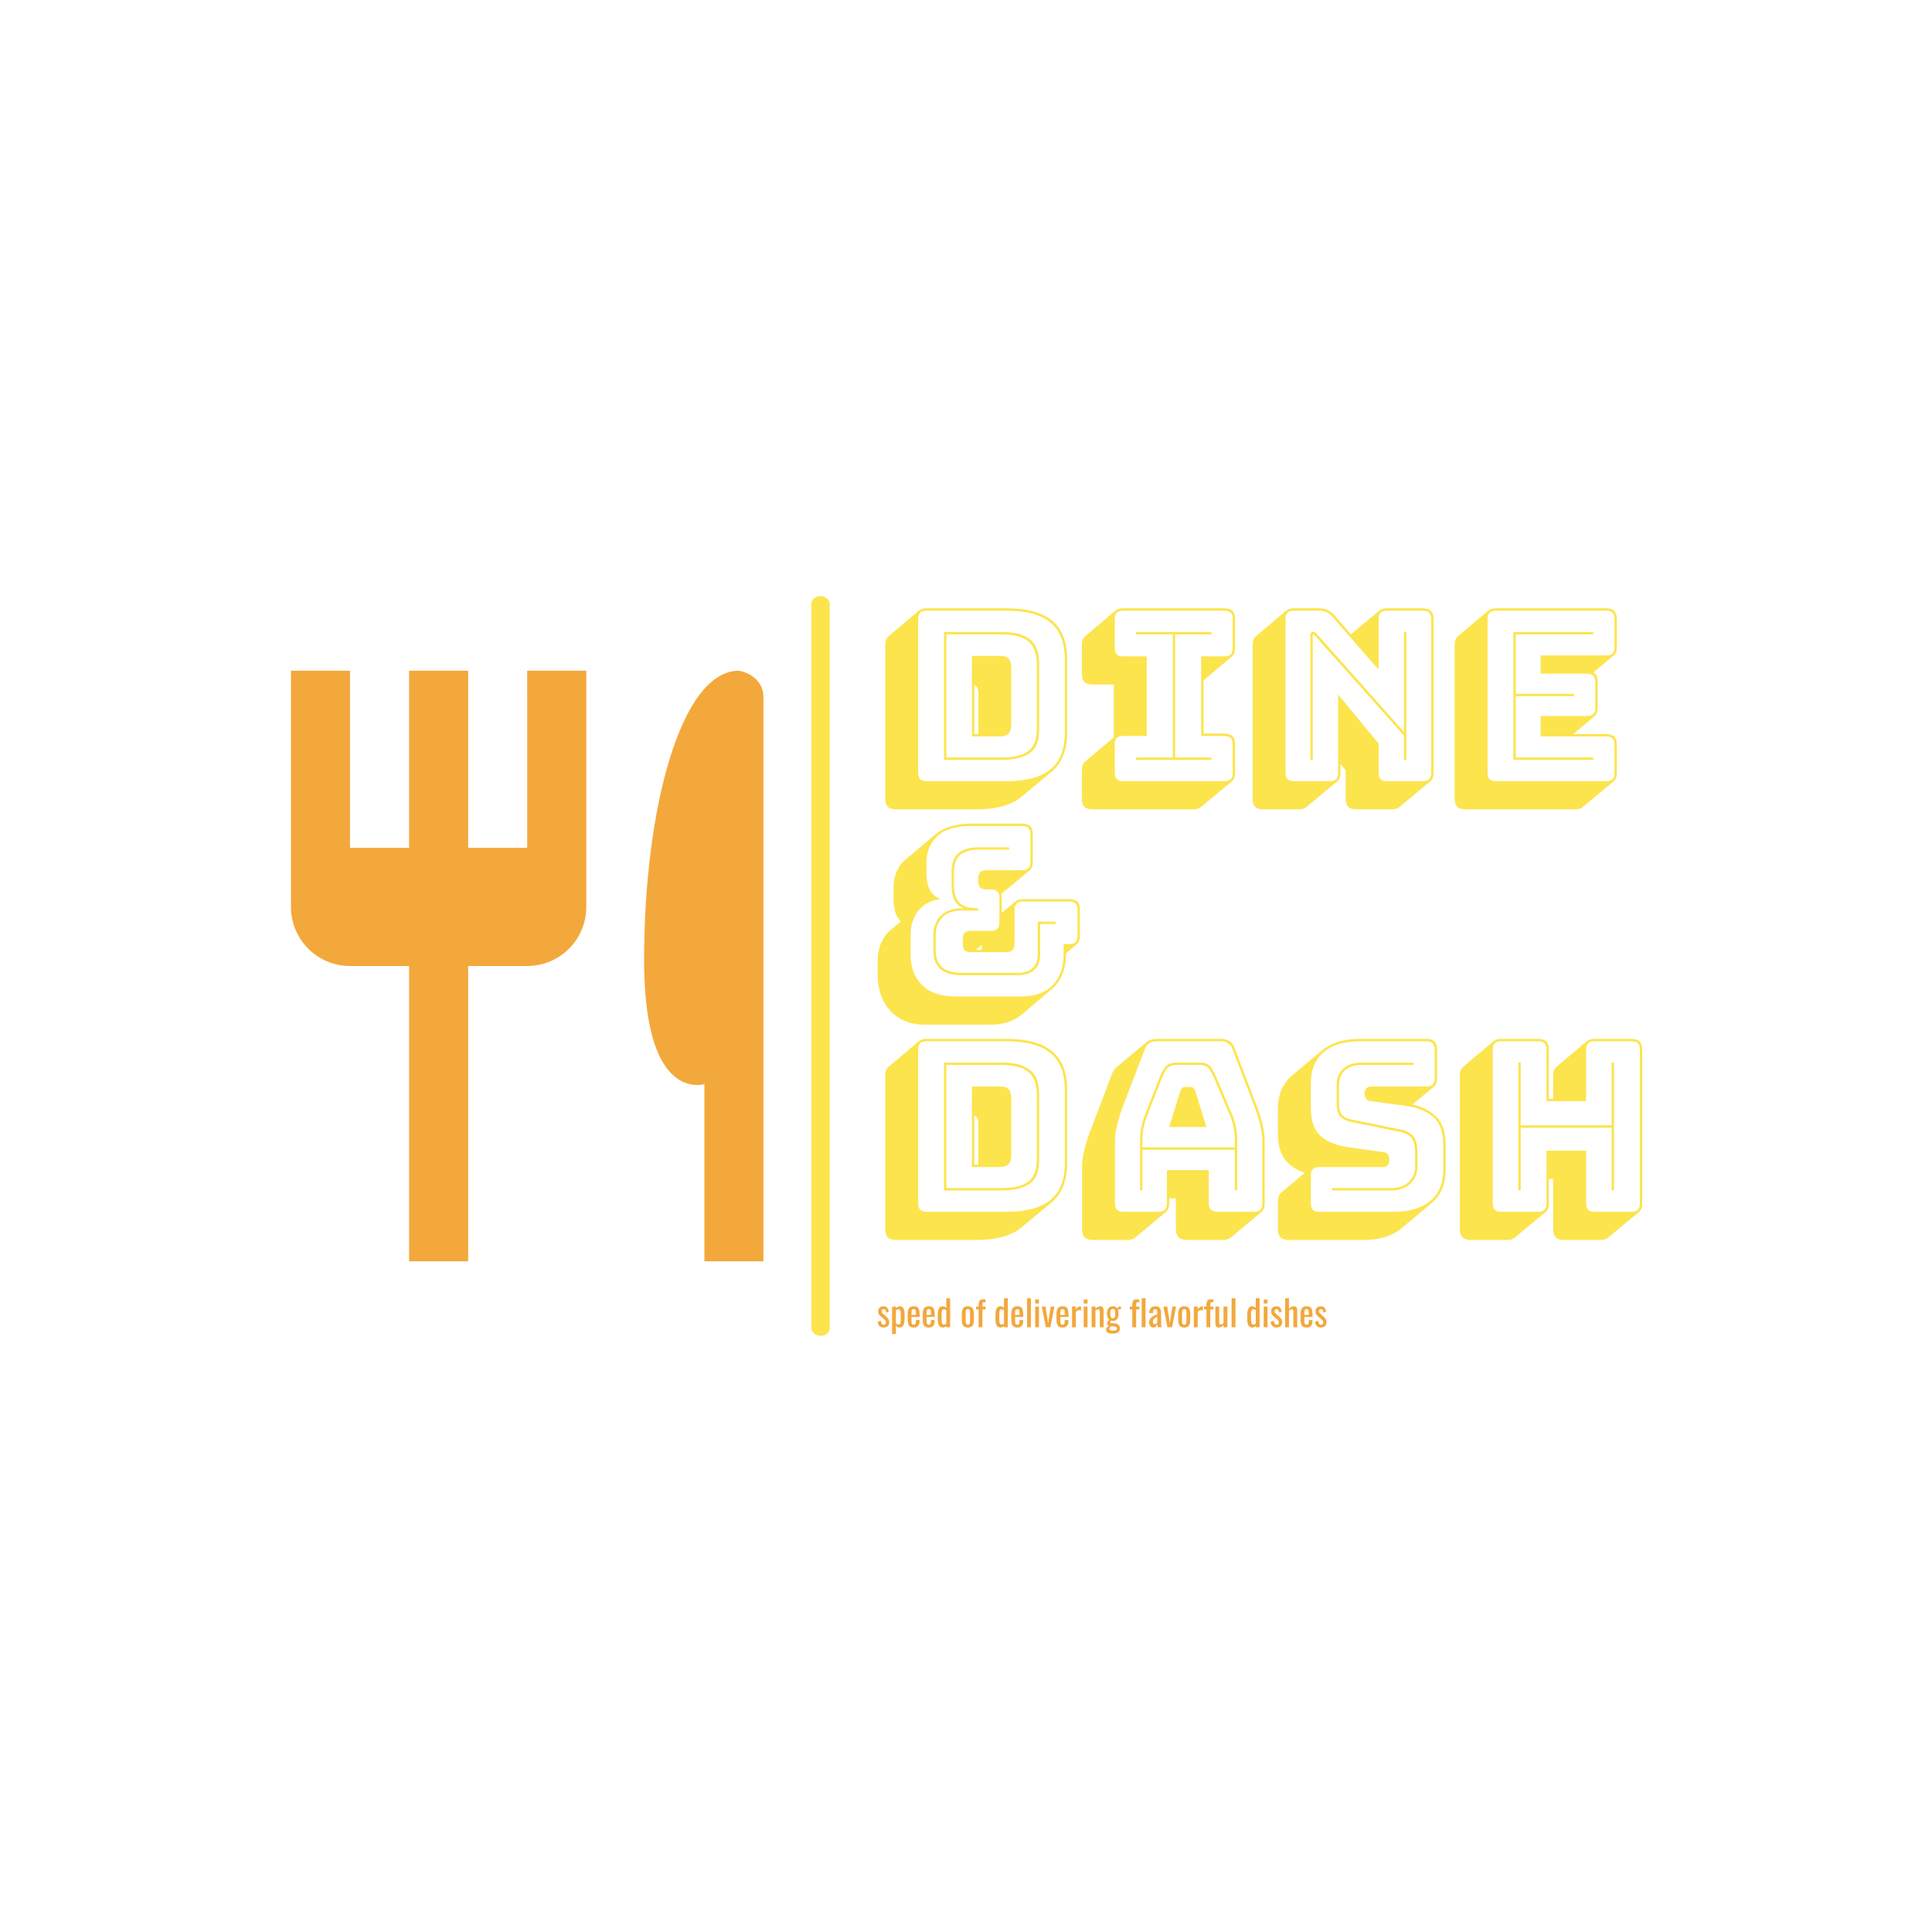 <svg xmlns="http://www.w3.org/2000/svg" version="1.1" xmlns:xlink="http://www.w3.org/1999/xlink" xmlns:svgjs="http://svgjs.dev/svgjs" width="1000" height="1000" viewBox="0 0 1000 1000"><rect width="1000" height="1000" fill="#ffffff"></rect><g transform="matrix(0.7,0,0,0.7,150.307,308.55)"><svg viewBox="0 0 365 200" data-background-color="#ffffff" preserveAspectRatio="xMidYMid meet" height="547" width="1000" xmlns="http://www.w3.org/2000/svg" xmlns:xlink="http://www.w3.org/1999/xlink"><g id="tight-bounds" transform="matrix(1,0,0,1,-0.16,0)"><svg viewBox="0 0 365.32 200" height="200" width="365.32"><g><svg viewBox="0 0 411.708 225.396" height="200" width="365.32"><g><rect width="5.581" height="225.396" x="158.571" y="0" fill="#fce44d" opacity="1" stroke-width="0" stroke="transparent" fill-opacity="1" class="rect-r$-0" data-fill-palette-color="primary" rx="1%" id="r$-0" data-palette-color="#fce44d"></rect></g><g transform="matrix(1,0,0,1,178.76,0.561)"><svg viewBox="0 0 232.948 224.275" height="224.275" width="232.948"><g id="textblocktransform"><svg viewBox="0 0 232.948 224.275" height="224.275" width="232.948" id="textblock"><g><svg viewBox="0 0 232.948 198.764" height="198.764" width="232.948"><g transform="matrix(1,0,0,1,0,0)"><svg width="232.948" viewBox="0.65 -36.5 161.4 133.35" height="198.764" data-palette-color="#fce44d"><svg></svg><svg></svg><svg></svg><g class="wordmark-text-0" data-fill-palette-color="primary" id="text-0"><path d="M37.5-2.1l-6.5 5.4c-1.033 0.867-2.35 1.527-3.95 1.98-1.6 0.447-3.483 0.67-5.65 0.67v0h-16.85c-0.8 0-1.383-0.183-1.75-0.55-0.367-0.367-0.55-0.95-0.55-1.75v0-32.4c0-0.433 0.06-0.8 0.18-1.1 0.113-0.3 0.287-0.55 0.52-0.75v0l6.45-5.45c0.167-0.133 0.393-0.243 0.68-0.33 0.28-0.08 0.587-0.12 0.92-0.12v0h16.85c4.367 0 7.59 0.883 9.67 2.65 2.087 1.767 3.13 4.45 3.13 8.05v0 15.6c0 1.8-0.267 3.373-0.8 4.72-0.533 1.353-1.317 2.48-2.35 3.38zM11 0h16.85c4.167 0 7.26-0.833 9.28-2.5 2.013-1.667 3.02-4.233 3.02-7.7v0-15.6c0-3.467-1.007-6.033-3.02-7.7-2.02-1.667-5.113-2.5-9.28-2.5v0h-16.85c-0.633 0-1.09 0.14-1.37 0.42-0.287 0.287-0.43 0.747-0.43 1.38v0 32.4c0 0.633 0.143 1.09 0.43 1.37 0.28 0.287 0.737 0.43 1.37 0.43zM26.75-4.5h-12.1v-27h12.1c1.7 0 3.077 0.183 4.13 0.55 1.047 0.367 1.853 0.857 2.42 1.47 0.567 0.62 0.95 1.353 1.15 2.2 0.2 0.853 0.3 1.763 0.3 2.73v0 13.25c0 0.967-0.09 1.867-0.27 2.7-0.187 0.833-0.563 1.55-1.13 2.15-0.567 0.6-1.383 1.073-2.45 1.42-1.067 0.353-2.45 0.53-4.15 0.53zM26.75-31v0h-11.6v26h11.6c1.6 0 2.893-0.16 3.88-0.48 0.98-0.313 1.737-0.747 2.27-1.3 0.533-0.547 0.893-1.213 1.08-2 0.18-0.78 0.27-1.62 0.27-2.52v0-13.25c0-0.9-0.1-1.75-0.3-2.55-0.2-0.8-0.567-1.483-1.1-2.05-0.533-0.567-1.29-1.017-2.27-1.35-0.987-0.333-2.263-0.5-3.83-0.5zM20.55-9.45v-17h5.95c0.8 0 1.393 0.19 1.78 0.57 0.38 0.387 0.57 0.997 0.57 1.83v0 12.15c0 0.833-0.19 1.45-0.57 1.85-0.387 0.4-0.98 0.6-1.78 0.6v0zM21.9-9.95v-8.65c0-0.433-0.067-0.8-0.2-1.1-0.133-0.3-0.35-0.517-0.65-0.65v0 10.4zM67.35 5.95v0h-21.3c-0.8 0-1.383-0.183-1.75-0.55-0.367-0.367-0.55-0.95-0.55-1.75v0-5.95c0-0.433 0.06-0.8 0.18-1.1 0.113-0.3 0.287-0.55 0.52-0.75v0l6.05-5.1v-11.15h-4.45c-0.8 0-1.383-0.183-1.75-0.55-0.367-0.367-0.55-0.95-0.55-1.75v0-6.05c0-0.433 0.06-0.8 0.18-1.1 0.113-0.3 0.287-0.55 0.52-0.75v0l6.45-5.45c0.167-0.133 0.393-0.243 0.68-0.33 0.28-0.08 0.587-0.12 0.92-0.12v0h21.3c0.8 0 1.383 0.183 1.75 0.55 0.367 0.367 0.55 0.95 0.55 1.75v0 6.05c0 0.433-0.057 0.8-0.17 1.1-0.12 0.3-0.297 0.55-0.53 0.75v0l-5.95 5v11.25h4.35c0.8 0 1.383 0.183 1.75 0.55 0.367 0.367 0.55 0.95 0.55 1.75v0 5.95c0 0.433-0.057 0.8-0.17 1.1-0.12 0.3-0.297 0.55-0.53 0.75v0l-6.5 5.4c-0.133 0.133-0.34 0.25-0.62 0.35-0.287 0.1-0.597 0.15-0.93 0.15zM52.5 0v0h21.3c0.633 0 1.093-0.143 1.38-0.43 0.28-0.28 0.42-0.737 0.42-1.37v0-5.95c0-0.633-0.14-1.093-0.42-1.38-0.287-0.28-0.747-0.42-1.38-0.42v0h-4.85v-16.8h4.85c0.633 0 1.093-0.143 1.38-0.43 0.28-0.28 0.42-0.737 0.42-1.37v0-6.05c0-0.633-0.14-1.093-0.42-1.38-0.287-0.28-0.747-0.42-1.38-0.42v0h-21.3c-0.633 0-1.09 0.14-1.37 0.42-0.287 0.287-0.43 0.747-0.43 1.38v0 6.05c0 0.633 0.143 1.09 0.43 1.37 0.28 0.287 0.737 0.43 1.37 0.43v0h4.95v16.8h-4.95c-0.633 0-1.09 0.14-1.37 0.42-0.287 0.287-0.43 0.747-0.43 1.38v0 5.95c0 0.633 0.143 1.09 0.43 1.37 0.28 0.287 0.737 0.43 1.37 0.43zM71.1-5v0.5h-15.9v-0.5h7.75v-26h-7.75v-0.5h15.9v0.5h-7.65v26zM93.35-31.1v0l18.4 20.7v-21.1h0.5v27h-0.5v-5.15l-18.9-21.2c-0.033-0.033-0.073-0.067-0.12-0.1-0.053-0.033-0.097-0.05-0.13-0.05v0c-0.033 0-0.057 0.017-0.07 0.05-0.02 0.033-0.03 0.067-0.03 0.1v0 26.35h-0.5v-26.45c0-0.2 0.067-0.35 0.2-0.45 0.133-0.1 0.267-0.15 0.4-0.15v0c0.133 0 0.25 0.033 0.35 0.1 0.1 0.067 0.233 0.183 0.4 0.35zM88.55 0h7.5c0.633 0 1.093-0.143 1.38-0.43 0.28-0.28 0.42-0.737 0.42-1.37v0-16.5l8.55 10.35v6.15c0 0.633 0.143 1.09 0.43 1.37 0.28 0.287 0.737 0.43 1.37 0.43v0h7.5c0.633 0 1.093-0.143 1.38-0.43 0.28-0.28 0.42-0.737 0.42-1.37v0-32.4c0-0.633-0.14-1.093-0.42-1.38-0.287-0.28-0.747-0.42-1.38-0.42v0h-7.5c-0.633 0-1.09 0.14-1.37 0.42-0.287 0.287-0.43 0.747-0.43 1.38v0 10.65l-9.7-11.1c-0.433-0.5-0.873-0.85-1.32-1.05-0.453-0.2-0.997-0.3-1.63-0.3v0h-5.2c-0.633 0-1.09 0.14-1.37 0.42-0.287 0.287-0.43 0.747-0.43 1.38v0 32.4c0 0.633 0.143 1.09 0.43 1.37 0.28 0.287 0.737 0.43 1.37 0.43zM97.65 0.05v0l-6.5 5.4c-0.133 0.133-0.34 0.25-0.62 0.35-0.287 0.1-0.597 0.15-0.93 0.15v0h-7.5c-0.8 0-1.383-0.183-1.75-0.55-0.367-0.367-0.55-0.95-0.55-1.75v0-32.4c0-0.433 0.06-0.8 0.18-1.1 0.113-0.3 0.287-0.55 0.52-0.75v0l6.45-5.45c0.167-0.133 0.393-0.243 0.68-0.33 0.28-0.08 0.587-0.12 0.92-0.12v0h5.2c0.733 0 1.35 0.117 1.85 0.35 0.5 0.233 1 0.617 1.5 1.15v0l3.45 4 6.05-5.05c0.167-0.133 0.393-0.243 0.68-0.33 0.28-0.08 0.587-0.12 0.92-0.12v0h7.5c0.8 0 1.383 0.183 1.75 0.55 0.367 0.367 0.55 0.95 0.55 1.75v0 32.4c0 0.433-0.057 0.8-0.17 1.1-0.12 0.3-0.297 0.55-0.53 0.75v0l-6.5 5.4c-0.133 0.133-0.34 0.25-0.62 0.35-0.287 0.1-0.597 0.15-0.93 0.15v0h-7.5c-0.8 0-1.383-0.183-1.75-0.55-0.367-0.367-0.55-0.95-0.55-1.75v0-5.95l-1.1-1.35v1.85c0 0.433-0.057 0.8-0.17 1.1-0.12 0.3-0.297 0.55-0.53 0.75zM147.95 5.95v0h-23.2c-0.8 0-1.383-0.183-1.75-0.55-0.367-0.367-0.55-0.95-0.55-1.75v0-32.4c0-0.433 0.06-0.8 0.18-1.1 0.113-0.3 0.287-0.55 0.52-0.75v0l6.45-5.45c0.167-0.133 0.393-0.243 0.68-0.33 0.28-0.08 0.587-0.12 0.92-0.12v0h23.2c0.8 0 1.383 0.183 1.75 0.55 0.367 0.367 0.55 0.95 0.55 1.75v0 5.85c0 0.433-0.057 0.8-0.17 1.1-0.12 0.3-0.297 0.55-0.53 0.75v0l-4.3 3.55c0.333 0.167 0.577 0.417 0.73 0.75 0.147 0.333 0.22 0.767 0.22 1.3v0 5.35c0 0.433-0.057 0.8-0.17 1.1-0.12 0.3-0.297 0.55-0.53 0.75v0l-4.45 3.75h6.9c0.8 0 1.383 0.183 1.75 0.55 0.367 0.367 0.55 0.95 0.55 1.75v0 5.85c0 0.433-0.057 0.8-0.17 1.1-0.12 0.3-0.297 0.55-0.53 0.75v0l-6.5 5.4c-0.133 0.133-0.34 0.25-0.62 0.35-0.287 0.1-0.597 0.15-0.93 0.15zM131.2 0h23.2c0.633 0 1.093-0.143 1.38-0.43 0.28-0.28 0.42-0.737 0.42-1.37v0-5.85c0-0.633-0.14-1.093-0.42-1.38-0.287-0.28-0.747-0.42-1.38-0.42v0h-13.8v-4.3h9.75c0.633 0 1.093-0.143 1.38-0.43 0.28-0.28 0.42-0.737 0.42-1.37v0-5.35c0-0.633-0.14-1.093-0.42-1.38-0.287-0.28-0.747-0.42-1.38-0.42v0h-9.75v-3.85h13.8c0.633 0 1.093-0.143 1.38-0.43 0.28-0.28 0.42-0.737 0.42-1.37v0-5.85c0-0.633-0.14-1.093-0.42-1.38-0.287-0.28-0.747-0.42-1.38-0.42v0h-23.2c-0.633 0-1.09 0.14-1.37 0.42-0.287 0.287-0.43 0.747-0.43 1.38v0 32.4c0 0.633 0.143 1.09 0.43 1.37 0.28 0.287 0.737 0.43 1.37 0.43zM135.35-5h16.35v0.5h-16.85v-27h16.85v0.5h-16.35v12.55h12.3v0.5h-12.3z" fill="#fce44d" fill-rule="nonzero" stroke="none" stroke-width="1" stroke-linecap="butt" stroke-linejoin="miter" stroke-miterlimit="10" stroke-dasharray="" stroke-dashoffset="0" font-family="none" font-weight="none" font-size="none" text-anchor="none" style="mix-blend-mode: normal" data-fill-palette-color="primary" opacity="1"></path><path transform="translate(0,45.45)" d="M24.5 5.95h-13.9c-1.633 0-3.067-0.273-4.3-0.82-1.233-0.553-2.267-1.297-3.1-2.23-0.833-0.933-1.467-2.027-1.9-3.28-0.433-1.247-0.65-2.57-0.65-3.97v0-3c0-1.533 0.243-2.85 0.73-3.95 0.48-1.1 1.137-2 1.97-2.7v0l2.2-1.8c-0.567-0.567-0.967-1.25-1.2-2.05-0.233-0.8-0.35-1.683-0.35-2.65v0-2.4c0-1.2 0.2-2.317 0.6-3.35 0.4-1.033 1.05-1.917 1.95-2.65v0l6.4-5.4c0.833-0.7 1.883-1.243 3.15-1.63 1.267-0.38 2.75-0.57 4.45-0.57v0h10.55c0.8 0 1.383 0.183 1.75 0.55 0.367 0.367 0.55 0.95 0.55 1.75v0 5.75c0 0.433-0.057 0.8-0.17 1.1-0.12 0.3-0.297 0.55-0.53 0.75v0l-5.95 4.95c0.033 0.133 0.06 0.273 0.08 0.42 0.013 0.153 0.02 0.297 0.02 0.43v0 3.15l2.9-2.45c0.167-0.133 0.393-0.243 0.68-0.33 0.28-0.08 0.587-0.12 0.92-0.12v0h9.7c0.8 0 1.383 0.173 1.75 0.52 0.367 0.353 0.55 0.947 0.55 1.78v0 5.4c0 0.433-0.057 0.8-0.17 1.1-0.12 0.3-0.297 0.55-0.53 0.75v0l-2.25 1.9v0.3c0 1.533-0.257 2.917-0.77 4.15-0.52 1.233-1.263 2.267-2.23 3.1v0l-6.45 5.45c-0.767 0.633-1.69 1.133-2.77 1.5-1.087 0.367-2.313 0.55-3.68 0.55zM27.65-9.35h-7.1c-0.8 0-1.317-0.15-1.55-0.45-0.233-0.3-0.35-0.65-0.35-1.05v0-1.55c0-0.4 0.117-0.743 0.35-1.03 0.233-0.28 0.75-0.42 1.55-0.42v0h4c0.633 0 1.093-0.143 1.38-0.43 0.28-0.28 0.42-0.737 0.42-1.37v0-5.15c0-0.633-0.14-1.093-0.42-1.38-0.287-0.28-0.747-0.42-1.38-0.42v0h-0.75c-0.8 0-1.317-0.15-1.55-0.45-0.233-0.3-0.35-0.65-0.35-1.05v0-1.05c0-0.4 0.117-0.75 0.35-1.05 0.233-0.3 0.75-0.45 1.55-0.45v0h7.3c0.633 0 1.093-0.143 1.38-0.43 0.28-0.28 0.42-0.737 0.42-1.37v0-5.75c0-0.633-0.14-1.093-0.42-1.38-0.287-0.28-0.747-0.42-1.38-0.42v0h-10.55c-3.367 0-5.807 0.723-7.32 2.17-1.52 1.453-2.28 3.28-2.28 5.48v0 2.4c0 1.267 0.217 2.367 0.65 3.3 0.433 0.933 1.2 1.633 2.3 2.1v0c-1.8 0.167-3.3 0.917-4.5 2.25-1.2 1.333-1.8 3.167-1.8 5.5v0 4c0 2.667 0.81 4.8 2.43 6.4 1.613 1.6 3.953 2.4 7.02 2.4v0h13.9c2.9 0 5.117-0.8 6.65-2.4 1.533-1.6 2.3-3.733 2.3-6.4v0-2.25h1.15c0.633 0 1.093-0.143 1.38-0.43 0.28-0.28 0.42-0.737 0.42-1.37v0-5.4c0-0.633-0.14-1.093-0.42-1.38-0.287-0.28-0.747-0.42-1.38-0.42v0h-9.7c-0.633 0-1.09 0.14-1.37 0.42-0.287 0.287-0.43 0.747-0.43 1.38v0 6.9c0 0.667-0.133 1.167-0.4 1.5-0.267 0.333-0.767 0.5-1.5 0.5zM30.3-4.5h-12.05c-1.967 0-3.433-0.443-4.4-1.33-0.967-0.88-1.45-2.237-1.45-4.07v0-3.05c0-1.633 0.5-2.983 1.5-4.05 1-1.067 2.533-1.6 4.6-1.6v0h0.35c-0.867-0.333-1.517-0.9-1.95-1.7-0.433-0.8-0.65-1.85-0.65-3.15v0-2.8c0-1.833 0.483-3.167 1.45-4 0.967-0.833 2.45-1.25 4.45-1.25v0h6.25v0.5h-6.25c-1.867 0-3.233 0.383-4.1 1.15-0.867 0.767-1.3 2-1.3 3.7v0 2.7c0 1.633 0.377 2.84 1.13 3.62 0.747 0.787 1.903 1.18 3.47 1.18v0h0.5v0.5h-3.35c-1.9 0-3.307 0.49-4.22 1.47-0.92 0.987-1.38 2.23-1.38 3.73v0 3.05c0 1.7 0.45 2.94 1.35 3.72 0.9 0.787 2.333 1.18 4.3 1.18v0h11.75c1.333 0 2.36-0.343 3.08-1.03 0.713-0.68 1.07-1.687 1.07-3.02v0-6.75h3.75v0.5h-3.25v6.25c0 1.533-0.407 2.673-1.22 3.42-0.82 0.753-1.963 1.13-3.43 1.13zM21.4-9.85h1.2v-1z" fill="#fce44d" fill-rule="nonzero" stroke="none" stroke-width="1" stroke-linecap="butt" stroke-linejoin="miter" stroke-miterlimit="10" stroke-dasharray="" stroke-dashoffset="0" font-family="none" font-weight="none" font-size="none" text-anchor="none" style="mix-blend-mode: normal" data-fill-palette-color="primary" opacity="1"></path><path transform="translate(0,90.9)" d="M37.5-2.1l-6.5 5.4c-1.033 0.867-2.35 1.527-3.95 1.98-1.6 0.447-3.483 0.67-5.65 0.67v0h-16.85c-0.8 0-1.383-0.183-1.75-0.55-0.367-0.367-0.55-0.95-0.55-1.75v0-32.4c0-0.433 0.06-0.8 0.18-1.1 0.113-0.3 0.287-0.55 0.52-0.75v0l6.45-5.45c0.167-0.133 0.393-0.243 0.68-0.33 0.28-0.08 0.587-0.12 0.92-0.12v0h16.85c4.367 0 7.59 0.883 9.67 2.65 2.087 1.767 3.13 4.45 3.13 8.05v0 15.6c0 1.8-0.267 3.373-0.8 4.72-0.533 1.353-1.317 2.48-2.35 3.38zM11 0h16.85c4.167 0 7.26-0.833 9.28-2.5 2.013-1.667 3.02-4.233 3.02-7.7v0-15.6c0-3.467-1.007-6.033-3.02-7.7-2.02-1.667-5.113-2.5-9.28-2.5v0h-16.85c-0.633 0-1.09 0.14-1.37 0.42-0.287 0.287-0.43 0.747-0.43 1.38v0 32.4c0 0.633 0.143 1.09 0.43 1.37 0.28 0.287 0.737 0.43 1.37 0.43zM26.75-4.5h-12.1v-27h12.1c1.7 0 3.077 0.183 4.13 0.55 1.047 0.367 1.853 0.857 2.42 1.47 0.567 0.62 0.95 1.353 1.15 2.2 0.2 0.853 0.3 1.763 0.3 2.73v0 13.25c0 0.967-0.09 1.867-0.27 2.7-0.187 0.833-0.563 1.55-1.13 2.15-0.567 0.6-1.383 1.073-2.45 1.42-1.067 0.353-2.45 0.53-4.15 0.53zM26.75-31v0h-11.6v26h11.6c1.6 0 2.893-0.16 3.88-0.48 0.98-0.313 1.737-0.747 2.27-1.3 0.533-0.547 0.893-1.213 1.08-2 0.18-0.78 0.27-1.62 0.27-2.52v0-13.25c0-0.9-0.1-1.75-0.3-2.55-0.2-0.8-0.567-1.483-1.1-2.05-0.533-0.567-1.29-1.017-2.27-1.35-0.987-0.333-2.263-0.5-3.83-0.5zM20.55-9.45v-17h5.95c0.8 0 1.393 0.19 1.78 0.57 0.38 0.387 0.57 0.997 0.57 1.83v0 12.15c0 0.833-0.19 1.45-0.57 1.85-0.387 0.4-0.98 0.6-1.78 0.6v0zM21.9-9.95v-8.65c0-0.433-0.067-0.8-0.2-1.1-0.133-0.3-0.35-0.517-0.65-0.65v0 10.4zM56.55-15.15v0 1.55h19.5v-1.55c0-0.9-0.073-1.733-0.22-2.5-0.153-0.767-0.347-1.483-0.58-2.15v0l-3.45-8.15c-0.367-0.867-0.75-1.593-1.15-2.18-0.4-0.58-1.067-0.87-2-0.87v0h-4.9c-1 0-1.7 0.29-2.1 0.87-0.4 0.587-0.767 1.297-1.1 2.13v0l-3.2 8.2c-0.233 0.667-0.423 1.383-0.57 2.15-0.153 0.767-0.23 1.6-0.23 2.5zM62.2-17.9l2.35-7.6c0.133-0.3 0.277-0.517 0.43-0.65 0.147-0.133 0.32-0.2 0.52-0.2v0h1.25c0.2 0 0.377 0.067 0.53 0.2 0.147 0.133 0.287 0.35 0.42 0.65v0l2.35 7.6zM76.55-4.5h-0.5v-8.6h-19.5v8.6h-0.5v-10.65c0-0.933 0.077-1.793 0.23-2.58 0.147-0.78 0.353-1.537 0.62-2.27v0l3.2-8.2c0.367-0.933 0.783-1.717 1.25-2.35 0.467-0.633 1.267-0.95 2.4-0.95v0h4.9c1.1 0 1.877 0.317 2.33 0.95 0.447 0.633 0.87 1.433 1.27 2.4v0l3.45 8.15c0.267 0.733 0.477 1.49 0.63 2.27 0.147 0.787 0.22 1.647 0.22 2.58v0zM61.7-1.8v0-7h8.85v7c0 0.633 0.16 1.09 0.48 1.37 0.313 0.287 0.803 0.43 1.47 0.43v0h7.55c0.633 0 1.093-0.143 1.38-0.43 0.28-0.28 0.42-0.737 0.42-1.37v0-13.2c0-1-0.157-2.15-0.47-3.45-0.32-1.3-0.813-2.817-1.48-4.55v0l-4.35-11.35c-0.2-0.567-0.507-0.983-0.92-1.25-0.42-0.267-0.947-0.4-1.58-0.4v0h-13.45c-0.667 0-1.207 0.133-1.62 0.4-0.42 0.267-0.73 0.683-0.93 1.25v0l-4.35 11.35c-0.667 1.733-1.157 3.25-1.47 4.55-0.32 1.3-0.48 2.45-0.48 3.45v0 13.2c0 0.633 0.143 1.09 0.43 1.37 0.28 0.287 0.737 0.43 1.37 0.43v0h7.35c0.633 0 1.093-0.143 1.38-0.43 0.28-0.28 0.42-0.737 0.42-1.37zM61.5 0.05l-6.5 5.4c-0.133 0.133-0.34 0.25-0.62 0.35-0.287 0.1-0.597 0.15-0.93 0.15v0h-7.35c-0.8 0-1.383-0.183-1.75-0.55-0.367-0.367-0.55-0.95-0.55-1.75v0-13.2c0-1.033 0.16-2.21 0.48-3.53 0.313-1.313 0.82-2.87 1.52-4.67v0l4.3-11.3c0.1-0.3 0.227-0.56 0.38-0.78 0.147-0.213 0.303-0.403 0.47-0.57v0l0.05-0.05 6.4-5.35c0.267-0.233 0.583-0.41 0.95-0.53 0.367-0.113 0.783-0.17 1.25-0.17v0h13.45c0.767 0 1.393 0.16 1.88 0.48 0.48 0.313 0.837 0.803 1.07 1.47v0l4.35 11.35c0.7 1.8 1.21 3.357 1.53 4.67 0.313 1.32 0.47 2.497 0.47 3.53v0 13.2c0 0.433-0.057 0.8-0.17 1.1-0.12 0.3-0.297 0.55-0.53 0.75v0l-6.5 5.4c-0.133 0.133-0.34 0.25-0.62 0.35-0.287 0.1-0.597 0.15-0.93 0.15v0h-7.55c-0.833 0-1.45-0.19-1.85-0.57-0.4-0.387-0.6-0.963-0.6-1.73v0-6.5h-1.4v1.05c0 0.433-0.057 0.8-0.17 1.1-0.12 0.3-0.297 0.55-0.53 0.75zM103.25 5.95h-15.8c-0.8 0-1.383-0.183-1.75-0.55-0.367-0.367-0.55-0.95-0.55-1.75v0-5.85c0-0.433 0.06-0.8 0.18-1.1 0.113-0.3 0.287-0.55 0.52-0.75v0l5-4.2c-1.767-0.533-3.157-1.443-4.17-2.73-1.02-1.28-1.53-3.12-1.53-5.52v0-5.25c0-1.5 0.25-2.833 0.75-4 0.5-1.167 1.217-2.15 2.15-2.95v0l6.5-5.45c0.9-0.733 2.017-1.31 3.35-1.73 1.333-0.413 2.85-0.62 4.55-0.62v0h14c0.8 0 1.383 0.183 1.75 0.55 0.367 0.367 0.55 0.95 0.55 1.75v0 5.95c0 0.433-0.057 0.8-0.17 1.1-0.12 0.3-0.297 0.55-0.53 0.75v0l-4.5 3.75c2.1 0.467 3.793 1.34 5.08 2.62 1.28 1.287 1.92 3.28 1.92 5.98v0 5.25c0 1.5-0.25 2.833-0.75 4-0.5 1.167-1.233 2.15-2.2 2.95v0l-6.45 5.4c-0.933 0.767-2.067 1.36-3.4 1.78-1.333 0.413-2.833 0.62-4.5 0.62zM93.9 0h15.8c3.2 0 5.727-0.757 7.58-2.27 1.847-1.52 2.77-3.697 2.77-6.53v0-5.25c0-2.8-0.717-4.8-2.15-6-1.433-1.2-3.317-1.967-5.65-2.3v0l-7.45-1c-0.433-0.033-0.767-0.2-1-0.5-0.233-0.3-0.35-0.667-0.35-1.1v0c0-0.433 0.117-0.793 0.35-1.08 0.233-0.28 0.567-0.42 1-0.42v0h11.65c0.633 0 1.093-0.143 1.38-0.43 0.28-0.28 0.42-0.737 0.42-1.37v0-5.95c0-0.633-0.14-1.093-0.42-1.38-0.287-0.28-0.747-0.42-1.38-0.42v0h-14c-3.233 0-5.767 0.757-7.6 2.27-1.833 1.52-2.75 3.697-2.75 6.53v0 5.25c0 2.8 0.71 4.8 2.13 6 1.413 1.2 3.287 1.967 5.62 2.3v0l7.5 1.05c0.433 0.033 0.76 0.183 0.98 0.45 0.213 0.267 0.32 0.683 0.32 1.25v0c0 0.4-0.107 0.74-0.32 1.02-0.22 0.287-0.547 0.43-0.98 0.43v0h-13.45c-0.633 0-1.09 0.14-1.37 0.42-0.287 0.287-0.43 0.747-0.43 1.38v0 5.85c0 0.633 0.143 1.09 0.43 1.37 0.28 0.287 0.737 0.43 1.37 0.43zM102.65-31.5h11.1v0.5h-11.1c-1.4 0-2.517 0.383-3.35 1.15-0.833 0.767-1.25 1.733-1.25 2.9v0 4.1c0 1.167 0.233 1.983 0.7 2.45 0.467 0.467 1.083 0.767 1.85 0.9v0l10.55 2.15c1 0.2 1.827 0.633 2.48 1.3 0.647 0.667 0.97 1.867 0.97 3.6v0 2.9c0 1.467-0.5 2.673-1.5 3.62-1 0.953-2.35 1.43-4.05 1.43v0h-12.45v-0.5h12.45c1.533 0 2.76-0.427 3.68-1.28 0.913-0.847 1.37-1.937 1.37-3.27v0-2.9c0-1.567-0.273-2.643-0.82-3.23-0.553-0.58-1.297-0.97-2.23-1.17v0l-10.55-2.15c-0.867-0.167-1.573-0.51-2.12-1.03-0.553-0.513-0.83-1.453-0.83-2.82v0-4.1c0-1.333 0.467-2.427 1.4-3.28 0.933-0.847 2.167-1.27 3.7-1.27zM136.4-4.5h-0.5v-27h0.5v13.25h19.2v-13.25h0.5v27h-0.5v-13.25h-19.2zM132.3 0h7.75c0.633 0 1.093-0.143 1.38-0.43 0.28-0.28 0.42-0.737 0.42-1.37v0-11.1h8.35v11.1c0 0.633 0.143 1.09 0.43 1.37 0.28 0.287 0.737 0.43 1.37 0.43v0h7.75c0.633 0 1.093-0.143 1.38-0.43 0.28-0.28 0.42-0.737 0.42-1.37v0-32.4c0-0.633-0.14-1.093-0.42-1.38-0.287-0.28-0.747-0.42-1.38-0.42v0h-7.75c-0.633 0-1.09 0.14-1.37 0.42-0.287 0.287-0.43 0.747-0.43 1.38v0 10.85h-8.35v-10.85c0-0.633-0.14-1.093-0.42-1.38-0.287-0.28-0.747-0.42-1.38-0.42v0h-7.75c-0.633 0-1.09 0.14-1.37 0.42-0.287 0.287-0.43 0.747-0.43 1.38v0 32.4c0 0.633 0.143 1.09 0.43 1.37 0.28 0.287 0.737 0.43 1.37 0.43zM141.65 0.05v0l-6.5 5.4c-0.133 0.133-0.34 0.25-0.62 0.35-0.287 0.1-0.597 0.15-0.93 0.15v0h-7.75c-0.8 0-1.383-0.183-1.75-0.55-0.367-0.367-0.55-0.95-0.55-1.75v0-32.4c0-0.433 0.06-0.8 0.18-1.1 0.113-0.3 0.287-0.55 0.52-0.75v0l6.45-5.45c0.167-0.133 0.393-0.243 0.68-0.33 0.28-0.08 0.587-0.12 0.92-0.12v0h7.75c0.8 0 1.383 0.183 1.75 0.55 0.367 0.367 0.55 0.95 0.55 1.75v0 10.35h0.9v-4.9c0-0.433 0.06-0.8 0.18-1.1 0.113-0.3 0.287-0.55 0.52-0.75v0l6.45-5.45c0.167-0.133 0.393-0.243 0.68-0.33 0.28-0.08 0.587-0.12 0.92-0.12v0h7.75c0.8 0 1.383 0.183 1.75 0.55 0.367 0.367 0.55 0.95 0.55 1.75v0 32.4c0 0.433-0.057 0.8-0.17 1.1-0.12 0.3-0.297 0.55-0.53 0.75v0l-6.5 5.4c-0.133 0.133-0.34 0.25-0.62 0.35-0.287 0.1-0.597 0.15-0.93 0.15v0h-7.75c-0.8 0-1.383-0.183-1.75-0.55-0.367-0.367-0.55-0.95-0.55-1.75v0-10.6h-0.9v5.15c0 0.433-0.057 0.8-0.17 1.1-0.12 0.3-0.297 0.55-0.53 0.75z" fill="#fce44d" fill-rule="nonzero" stroke="none" stroke-width="1" stroke-linecap="butt" stroke-linejoin="miter" stroke-miterlimit="10" stroke-dasharray="" stroke-dashoffset="0" font-family="none" font-weight="none" font-size="none" text-anchor="none" style="mix-blend-mode: normal" data-fill-palette-color="primary" opacity="1"></path></g></svg></g></svg></g><g transform="matrix(1,0,0,1,0,213.373)"><svg viewBox="0 0 136.764 10.902" height="10.902" width="136.764"><g transform="matrix(1,0,0,1,0,0)"><svg width="136.764" viewBox="1.25 -40.5 627.21 50" height="10.902" data-palette-color="#f3a83c"><path d="M9.4 0.4L9.4 0.4Q5.85 0.4 3.7-1.83 1.55-4.05 1.25-7.7L1.25-7.7 5.7-9.05Q6.1-6.3 7.05-4.93 8-3.55 9.85-3.55L9.85-3.55Q11.3-3.55 12.05-4.38 12.8-5.2 12.8-6.6L12.8-6.6Q12.8-7.85 12.25-8.85 11.7-9.85 10.45-10.9L10.45-10.9 5.5-15.15Q4-16.45 2.98-18.05 1.95-19.65 1.95-22.2L1.95-22.2Q1.95-24.5 2.88-26.08 3.8-27.65 5.48-28.48 7.15-29.3 9.4-29.3L9.4-29.3Q12.85-29.3 14.68-27.08 16.5-24.85 16.75-21.7L16.75-21.7 13.15-20.35Q12.95-21.85 12.55-22.98 12.15-24.1 11.45-24.73 10.75-25.35 9.6-25.35L9.6-25.35Q8.3-25.35 7.53-24.48 6.75-23.6 6.75-22.4L6.75-22.4Q6.75-21.65 7.08-20.93 7.4-20.2 8.2-19.5L8.2-19.5 13.3-14.8Q14.35-13.85 15.28-12.75 16.2-11.65 16.8-10.25 17.4-8.85 17.4-7L17.4-7Q17.4-4.55 16.4-2.9 15.4-1.25 13.6-0.43 11.8 0.4 9.4 0.4ZM26.75 9.5L21.4 9.5 21.4-28.9 26.75-28.9 26.75-26.6Q27.7-27.7 29.05-28.5 30.4-29.3 32.25-29.3L32.25-29.3Q34.5-29.3 35.82-28.13 37.15-26.95 37.8-25.18 38.45-23.4 38.65-21.58 38.85-19.75 38.85-18.45L38.85-18.45 38.85-11.45Q38.85-8.4 38.25-5.68 37.65-2.95 36.07-1.28 34.5 0.4 31.65 0.4L31.65 0.4Q30.1 0.4 28.9-0.38 27.7-1.15 26.75-2.15L26.75-2.15 26.75 9.5ZM30.6-3.8L30.6-3.8Q32-3.8 32.6-4.83 33.2-5.85 33.35-7.6 33.5-9.35 33.5-11.45L33.5-11.45 33.5-18.45Q33.5-20.25 33.3-21.78 33.1-23.3 32.45-24.2 31.8-25.1 30.4-25.1L30.4-25.1Q29.35-25.1 28.4-24.65 27.45-24.2 26.75-23.6L26.75-23.6 26.75-5.1Q27.5-4.55 28.45-4.17 29.4-3.8 30.6-3.8ZM51.7 0.4L51.7 0.4Q48.3 0.4 46.45-0.93 44.6-2.25 43.87-4.83 43.15-7.4 43.15-11.15L43.15-11.15 43.15-17.75Q43.15-21.6 43.9-24.15 44.65-26.7 46.52-28 48.4-29.3 51.7-29.3L51.7-29.3Q55.35-29.3 57.07-27.8 58.8-26.3 59.35-23.48 59.9-20.65 59.9-16.7L59.9-16.7 59.9-14.35 48.5-14.35 48.5-8.55Q48.5-6.8 48.82-5.7 49.15-4.6 49.87-4.08 50.6-3.55 51.75-3.55L51.75-3.55Q52.95-3.55 53.57-4.13 54.2-4.7 54.42-5.78 54.65-6.85 54.65-8.3L54.65-8.3 54.65-10.05 59.85-10.05 59.85-8.95Q59.85-4.6 58-2.1 56.15 0.4 51.7 0.4ZM48.5-18.8L48.5-17.25 54.65-17.25 54.65-19.85Q54.65-21.65 54.45-22.88 54.25-24.1 53.62-24.73 53-25.35 51.65-25.35L51.65-25.35Q50.35-25.35 49.67-24.75 49-24.15 48.75-22.73 48.5-21.3 48.5-18.8L48.5-18.8ZM72.74 0.4L72.74 0.4Q69.34 0.4 67.49-0.93 65.64-2.25 64.92-4.83 64.19-7.4 64.19-11.15L64.19-11.15 64.19-17.75Q64.19-21.6 64.94-24.15 65.69-26.7 67.57-28 69.44-29.3 72.74-29.3L72.74-29.3Q76.39-29.3 78.12-27.8 79.84-26.3 80.39-23.48 80.94-20.65 80.94-16.7L80.94-16.7 80.94-14.35 69.54-14.35 69.54-8.55Q69.54-6.8 69.87-5.7 70.19-4.6 70.92-4.08 71.64-3.55 72.79-3.55L72.79-3.55Q73.99-3.55 74.62-4.13 75.24-4.7 75.47-5.78 75.69-6.85 75.69-8.3L75.69-8.3 75.69-10.05 80.89-10.05 80.89-8.95Q80.89-4.6 79.04-2.1 77.19 0.4 72.74 0.4ZM69.54-18.8L69.54-17.25 75.69-17.25 75.69-19.85Q75.69-21.65 75.49-22.88 75.29-24.1 74.67-24.73 74.04-25.35 72.69-25.35L72.69-25.35Q71.39-25.35 70.72-24.75 70.04-24.15 69.79-22.73 69.54-21.3 69.54-18.8L69.54-18.8ZM92.49 0.4L92.49 0.4Q88.84 0.4 87.04-2.27 85.24-4.95 85.24-11.35L85.24-11.35 85.24-16.95Q85.24-20.25 85.79-23.08 86.34-25.9 87.87-27.6 89.39-29.3 92.34-29.3L92.34-29.3Q93.79-29.3 94.99-28.65 96.19-28 97.14-27.05L97.14-27.05 97.14-40.5 102.49-40.5 102.49 0 97.14 0 97.14-1.85Q96.19-0.85 95.06-0.23 93.94 0.4 92.49 0.4ZM93.84-3.8L93.84-3.8Q94.59-3.8 95.44-4.08 96.29-4.35 97.14-4.9L97.14-4.9 97.14-23.85Q96.44-24.35 95.59-24.73 94.74-25.1 93.74-25.1L93.74-25.1Q91.89-25.1 91.24-23.33 90.59-21.55 90.59-19.05L90.59-19.05 90.59-10.9Q90.59-8.9 90.81-7.28 91.04-5.65 91.74-4.73 92.44-3.8 93.84-3.8ZM127.29 0.4L127.29 0.4Q124.09 0.4 122.23-0.9 120.39-2.2 119.61-4.6 118.84-7 118.84-10.25L118.84-10.25 118.84-18.65Q118.84-21.9 119.61-24.3 120.39-26.7 122.23-28 124.09-29.3 127.29-29.3L127.29-29.3Q130.49-29.3 132.31-28 134.13-26.7 134.91-24.3 135.69-21.9 135.69-18.65L135.69-18.65 135.69-10.25Q135.69-7 134.91-4.6 134.13-2.2 132.31-0.9 130.49 0.4 127.29 0.4ZM127.29-3.55L127.29-3.55Q128.84-3.55 129.46-4.45 130.09-5.35 130.21-6.83 130.34-8.3 130.34-9.9L130.34-9.9 130.34-18.95Q130.34-20.6 130.21-22.05 130.09-23.5 129.46-24.43 128.84-25.35 127.29-25.35L127.29-25.35Q125.73-25.35 125.09-24.43 124.44-23.5 124.31-22.05 124.19-20.6 124.19-18.95L124.19-18.95 124.19-9.9Q124.19-8.3 124.31-6.83 124.44-5.35 125.09-4.45 125.73-3.55 127.29-3.55ZM147.63 0L142.28 0 142.28-24.95 138.83-24.95 138.83-28.9 142.28-28.9 142.28-30.4Q142.28-33.1 142.71-35.02 143.13-36.95 144.48-38 145.83-39.05 148.53-39.05L148.53-39.05Q149.53-39.05 150.31-38.98 151.08-38.9 152.03-38.7L152.03-38.7 152.03-34.8Q151.58-34.9 151.03-34.98 150.48-35.05 150.03-35.05L150.03-35.05Q148.48-35.05 148.06-34.02 147.63-33 147.63-31.3L147.63-31.3 147.63-28.9 152.03-28.9 152.03-24.95 147.63-24.95 147.63 0ZM173.08 0.4L173.08 0.4Q169.43 0.4 167.63-2.27 165.83-4.95 165.83-11.35L165.83-11.35 165.83-16.95Q165.83-20.25 166.38-23.08 166.93-25.9 168.45-27.6 169.98-29.3 172.93-29.3L172.93-29.3Q174.38-29.3 175.58-28.65 176.78-28 177.73-27.05L177.73-27.05 177.73-40.5 183.08-40.5 183.08 0 177.73 0 177.73-1.85Q176.78-0.85 175.65-0.23 174.53 0.4 173.08 0.4ZM174.43-3.8L174.43-3.8Q175.18-3.8 176.03-4.08 176.88-4.35 177.73-4.9L177.73-4.9 177.73-23.85Q177.03-24.35 176.18-24.73 175.33-25.1 174.33-25.1L174.33-25.1Q172.48-25.1 171.83-23.33 171.18-21.55 171.18-19.05L171.18-19.05 171.18-10.9Q171.18-8.9 171.4-7.28 171.63-5.65 172.33-4.73 173.03-3.8 174.43-3.8ZM196.47 0.4L196.47 0.4Q193.07 0.4 191.22-0.93 189.37-2.25 188.65-4.83 187.92-7.4 187.92-11.15L187.92-11.15 187.92-17.75Q187.92-21.6 188.67-24.15 189.42-26.7 191.3-28 193.17-29.3 196.47-29.3L196.47-29.3Q200.12-29.3 201.85-27.8 203.57-26.3 204.12-23.48 204.67-20.65 204.67-16.7L204.67-16.7 204.67-14.35 193.27-14.35 193.27-8.55Q193.27-6.8 193.6-5.7 193.92-4.6 194.65-4.08 195.37-3.55 196.52-3.55L196.52-3.55Q197.72-3.55 198.35-4.13 198.97-4.7 199.2-5.78 199.42-6.85 199.42-8.3L199.42-8.3 199.42-10.05 204.62-10.05 204.62-8.95Q204.62-4.6 202.77-2.1 200.92 0.4 196.47 0.4ZM193.27-18.8L193.27-17.25 199.42-17.25 199.42-19.85Q199.42-21.65 199.22-22.88 199.02-24.1 198.4-24.73 197.77-25.35 196.42-25.35L196.42-25.35Q195.12-25.35 194.45-24.75 193.77-24.15 193.52-22.73 193.27-21.3 193.27-18.8L193.27-18.8ZM215.37 0L210.02 0 210.02-40.5 215.37-40.5 215.37 0ZM226.67 0L221.32 0 221.32-28.9 226.67-28.9 226.67 0ZM226.67-33.2L221.32-33.2 221.32-38.8 226.67-38.8 226.67-33.2ZM242.72 0L236.17 0 230.47-28.9 235.87-28.9 239.42-5.65 243.02-28.9 248.22-28.9 242.72 0ZM259.66 0.4L259.66 0.4Q256.26 0.4 254.41-0.93 252.56-2.25 251.84-4.83 251.11-7.4 251.11-11.15L251.11-11.15 251.11-17.75Q251.11-21.6 251.86-24.15 252.61-26.7 254.49-28 256.36-29.3 259.66-29.3L259.66-29.3Q263.31-29.3 265.04-27.8 266.76-26.3 267.31-23.48 267.86-20.65 267.86-16.7L267.86-16.7 267.86-14.35 256.46-14.35 256.46-8.55Q256.46-6.8 256.79-5.7 257.11-4.6 257.84-4.08 258.56-3.55 259.71-3.55L259.71-3.55Q260.91-3.55 261.54-4.13 262.16-4.7 262.39-5.78 262.61-6.85 262.61-8.3L262.61-8.3 262.61-10.05 267.81-10.05 267.81-8.95Q267.81-4.6 265.96-2.1 264.11 0.4 259.66 0.4ZM256.46-18.8L256.46-17.25 262.61-17.25 262.61-19.85Q262.61-21.65 262.41-22.88 262.21-24.1 261.59-24.73 260.96-25.35 259.61-25.35L259.61-25.35Q258.31-25.35 257.64-24.75 256.96-24.15 256.71-22.73 256.46-21.3 256.46-18.8L256.46-18.8ZM278.21 0L272.86 0 272.86-28.9 278.21-28.9 278.21-24.8Q279.81-27.45 281.41-28.35 283.01-29.25 284.61-29.25L284.61-29.25Q284.81-29.25 284.99-29.25 285.16-29.25 285.46-29.2L285.46-29.2 285.46-23.3Q284.86-23.55 284.09-23.73 283.31-23.9 282.51-23.9L282.51-23.9Q281.26-23.9 280.24-23.33 279.21-22.75 278.21-21.1L278.21-21.1 278.21 0ZM294.46 0L289.11 0 289.11-28.9 294.46-28.9 294.46 0ZM294.46-33.2L289.11-33.2 289.11-38.8 294.46-38.8 294.46-33.2ZM305.56 0L300.21 0 300.21-28.9 305.56-28.9 305.56-26.05Q307.01-27.4 308.76-28.35 310.51-29.3 312.61-29.3L312.61-29.3Q314.36-29.3 315.28-28.4 316.21-27.5 316.58-26.15 316.96-24.8 316.96-23.4L316.96-23.4 316.96 0 311.61 0 311.61-21.85Q311.61-23.4 311.16-24.25 310.71-25.1 309.31-25.1L309.31-25.1Q308.41-25.1 307.43-24.58 306.46-24.05 305.56-23.3L305.56-23.3 305.56 0ZM329.65 8.95L329.65 8.95Q327.06 8.95 324.95 8.4 322.85 7.85 321.65 6.65 320.45 5.45 320.45 3.5L320.45 3.5Q320.45 2.1 321.06 1.05 321.65 0 322.6-0.78 323.56-1.55 324.6-2.05L324.6-2.05Q323.2-2.45 322.5-3.33 321.81-4.2 321.81-5.15L321.81-5.15Q321.81-6.75 322.65-7.9 323.5-9.05 325-10.4L325-10.4Q323.35-11.65 322.5-13.6 321.65-15.55 321.65-19L321.65-19Q321.65-22.4 322.58-24.68 323.5-26.95 325.33-28.13 327.15-29.3 329.81-29.3L329.81-29.3Q332.15-29.3 333.58-28.5 335-27.7 335.75-26.1L335.75-26.1Q336-26.5 337.1-27.48 338.2-28.45 339.65-29.1L339.65-29.1 340.45-29.45 341.81-26Q341.15-25.9 340.08-25.53 339-25.15 338.08-24.78 337.15-24.4 336.9-24.15L336.9-24.15Q337.25-23.3 337.53-21.7 337.81-20.1 337.81-18.85L337.81-18.85Q337.81-15.9 337.06-13.65 336.31-11.4 334.58-10.13 332.85-8.85 329.81-8.85L329.81-8.85Q329.15-8.85 328.4-8.95 327.65-9.05 327.06-9.2L327.06-9.2Q326.75-8.75 326.43-8.15 326.1-7.55 326.1-7L326.1-7Q326.1-6.45 326.68-6.13 327.25-5.8 328.5-5.7L328.5-5.7 333-5.3Q336.4-5 338.06-3.25 339.7-1.5 339.7 1.75L339.7 1.75Q339.7 4.1 338.6 5.73 337.5 7.35 335.28 8.15 333.06 8.95 329.65 8.95ZM330.06 4.75L330.06 4.75Q332.9 4.75 334.25 4.08 335.6 3.4 335.6 1.9L335.6 1.9Q335.6 1 335.28 0.4 334.95-0.2 334.1-0.55 333.25-0.9 331.65-1.05L331.65-1.05 327.1-1.45Q326.56-0.9 326.06-0.35 325.56 0.2 325.25 0.83 324.95 1.45 324.95 2.15L324.95 2.15Q324.95 3.45 326.06 4.1 327.15 4.75 330.06 4.75ZM329.81-12.6L329.81-12.6Q330.95-12.6 331.63-13.03 332.31-13.45 332.65-14.28 333-15.1 333.13-16.3 333.25-17.5 333.25-19L333.25-19Q333.25-20.5 333.13-21.73 333-22.95 332.68-23.83 332.35-24.7 331.68-25.15 331-25.6 329.85-25.6L329.85-25.6Q328.75-25.6 328.03-25.15 327.31-24.7 326.95-23.88 326.6-23.05 326.45-21.83 326.31-20.6 326.31-19L326.31-19Q326.31-17.65 326.43-16.48 326.56-15.3 326.93-14.45 327.31-13.6 328-13.1 328.7-12.6 329.81-12.6ZM362.4 0L357.05 0 357.05-24.95 353.6-24.95 353.6-28.9 357.05-28.9 357.05-30.4Q357.05-33.1 357.47-35.02 357.9-36.95 359.25-38 360.6-39.05 363.3-39.05L363.3-39.05Q364.3-39.05 365.07-38.98 365.85-38.9 366.8-38.7L366.8-38.7 366.8-34.8Q366.35-34.9 365.8-34.98 365.25-35.05 364.8-35.05L364.8-35.05Q363.25-35.05 362.82-34.02 362.4-33 362.4-31.3L362.4-31.3 362.4-28.9 366.8-28.9 366.8-24.95 362.4-24.95 362.4 0ZM375.55 0L370.2 0 370.2-40.5 375.55-40.5 375.55 0ZM386.34 0.4L386.34 0.4Q384.64 0.4 383.34-0.58 382.05-1.55 381.3-3.08 380.55-4.6 380.55-6.3L380.55-6.3Q380.55-9 381.44-10.85 382.34-12.7 383.92-13.98 385.5-15.25 387.57-16.2 389.64-17.15 391.94-18.05L391.94-18.05 391.94-20.1Q391.94-21.85 391.75-23 391.55-24.15 390.92-24.73 390.3-25.3 389.05-25.3L389.05-25.3Q387.94-25.3 387.27-24.8 386.59-24.3 386.3-23.38 386-22.45 386-21.2L386-21.2 386-19.75 380.69-19.95Q380.8-24.75 382.89-27.03 385-29.3 389.39-29.3L389.39-29.3Q393.69-29.3 395.5-26.95 397.3-24.6 397.3-20.15L397.3-20.15 397.3-6.95Q397.3-5.6 397.37-4.35 397.44-3.1 397.57-2.02 397.69-0.95 397.8 0L397.8 0 392.89 0Q392.75-0.8 392.52-2.02 392.3-3.25 392.19-4.25L392.19-4.25Q391.69-2.55 390.27-1.07 388.84 0.4 386.34 0.4ZM388.44-4.2L388.44-4.2Q389.25-4.2 389.94-4.65 390.64-5.1 391.19-5.68 391.75-6.25 391.94-6.6L391.94-6.6 391.94-14.8Q390.69-14.1 389.59-13.4 388.5-12.7 387.67-11.93 386.84-11.15 386.37-10.18 385.89-9.2 385.89-7.95L385.89-7.95Q385.89-6.2 386.55-5.2 387.19-4.2 388.44-4.2ZM412.74 0L406.19 0 400.49-28.9 405.89-28.9 409.44-5.65 413.04-28.9 418.24-28.9 412.74 0ZM429.64 0.4L429.64 0.4Q426.44 0.4 424.59-0.9 422.74-2.2 421.97-4.6 421.19-7 421.19-10.25L421.19-10.25 421.19-18.65Q421.19-21.9 421.97-24.3 422.74-26.7 424.59-28 426.44-29.3 429.64-29.3L429.64-29.3Q432.84-29.3 434.67-28 436.49-26.7 437.26-24.3 438.04-21.9 438.04-18.65L438.04-18.65 438.04-10.25Q438.04-7 437.26-4.6 436.49-2.2 434.67-0.9 432.84 0.4 429.64 0.4ZM429.64-3.55L429.64-3.55Q431.19-3.55 431.81-4.45 432.44-5.35 432.56-6.83 432.69-8.3 432.69-9.9L432.69-9.9 432.69-18.95Q432.69-20.6 432.56-22.05 432.44-23.5 431.81-24.43 431.19-25.35 429.64-25.35L429.64-25.35Q428.09-25.35 427.44-24.43 426.79-23.5 426.67-22.05 426.54-20.6 426.54-18.95L426.54-18.95 426.54-9.9Q426.54-8.3 426.67-6.83 426.79-5.35 427.44-4.45 428.09-3.55 429.64-3.55ZM448.44 0L443.09 0 443.09-28.9 448.44-28.9 448.44-24.8Q450.04-27.45 451.64-28.35 453.24-29.25 454.84-29.25L454.84-29.25Q455.04-29.25 455.21-29.25 455.39-29.25 455.69-29.2L455.69-29.2 455.69-23.3Q455.09-23.55 454.31-23.73 453.54-23.9 452.74-23.9L452.74-23.9Q451.49-23.9 450.46-23.33 449.44-22.75 448.44-21.1L448.44-21.1 448.44 0ZM466.04 0L460.69 0 460.69-24.95 457.24-24.95 457.24-28.9 460.69-28.9 460.69-30.4Q460.69-33.1 461.11-35.02 461.54-36.95 462.89-38 464.24-39.05 466.94-39.05L466.94-39.05Q467.94-39.05 468.71-38.98 469.49-38.9 470.44-38.7L470.44-38.7 470.44-34.8Q469.99-34.9 469.44-34.98 468.89-35.05 468.44-35.05L468.44-35.05Q466.89-35.05 466.46-34.02 466.04-33 466.04-31.3L466.04-31.3 466.04-28.9 470.44-28.9 470.44-24.95 466.04-24.95 466.04 0ZM477.48 0.4L477.48 0.4Q475.78 0.4 474.83-0.5 473.88-1.4 473.51-2.75 473.13-4.1 473.13-5.5L473.13-5.5 473.13-28.9 478.48-28.9 478.48-7.1Q478.48-5.55 478.93-4.67 479.38-3.8 480.78-3.8L480.78-3.8Q481.68-3.8 482.66-4.33 483.63-4.85 484.53-5.6L484.53-5.6 484.53-28.9 489.88-28.9 489.88 0 484.53 0 484.53-2.85Q483.13-1.5 481.36-0.55 479.58 0.4 477.48 0.4ZM501.18 0L495.83 0 495.83-40.5 501.18-40.5 501.18 0ZM524.92 0.4L524.92 0.4Q521.27 0.4 519.48-2.27 517.67-4.95 517.67-11.35L517.67-11.35 517.67-16.95Q517.67-20.25 518.23-23.08 518.77-25.9 520.3-27.6 521.82-29.3 524.77-29.3L524.77-29.3Q526.23-29.3 527.42-28.65 528.63-28 529.57-27.05L529.57-27.05 529.57-40.5 534.92-40.5 534.92 0 529.57 0 529.57-1.85Q528.63-0.85 527.5-0.23 526.38 0.4 524.92 0.4ZM526.27-3.8L526.27-3.8Q527.02-3.8 527.88-4.08 528.73-4.35 529.57-4.9L529.57-4.9 529.57-23.85Q528.88-24.35 528.02-24.73 527.17-25.1 526.17-25.1L526.17-25.1Q524.32-25.1 523.67-23.33 523.02-21.55 523.02-19.05L523.02-19.05 523.02-10.9Q523.02-8.9 523.25-7.28 523.48-5.65 524.17-4.73 524.88-3.8 526.27-3.8ZM546.02 0L540.67 0 540.67-28.9 546.02-28.9 546.02 0ZM546.02-33.2L540.67-33.2 540.67-38.8 546.02-38.8 546.02-33.2ZM558.47 0.4L558.47 0.4Q554.92 0.4 552.77-1.83 550.62-4.05 550.32-7.7L550.32-7.7 554.77-9.05Q555.17-6.3 556.12-4.93 557.07-3.55 558.92-3.55L558.92-3.55Q560.37-3.55 561.12-4.38 561.87-5.2 561.87-6.6L561.87-6.6Q561.87-7.85 561.32-8.85 560.77-9.85 559.52-10.9L559.52-10.9 554.57-15.15Q553.07-16.45 552.04-18.05 551.02-19.65 551.02-22.2L551.02-22.2Q551.02-24.5 551.94-26.08 552.87-27.65 554.54-28.48 556.22-29.3 558.47-29.3L558.47-29.3Q561.92-29.3 563.74-27.08 565.57-24.85 565.82-21.7L565.82-21.7 562.22-20.35Q562.02-21.85 561.62-22.98 561.22-24.1 560.52-24.73 559.82-25.35 558.67-25.35L558.67-25.35Q557.37-25.35 556.59-24.48 555.82-23.6 555.82-22.4L555.82-22.4Q555.82-21.65 556.14-20.93 556.47-20.2 557.27-19.5L557.27-19.5 562.37-14.8Q563.42-13.85 564.34-12.75 565.27-11.65 565.87-10.25 566.47-8.85 566.47-7L566.47-7Q566.47-4.55 565.47-2.9 564.47-1.25 562.67-0.43 560.87 0.4 558.47 0.4ZM575.97 0L570.62 0 570.62-40.5 575.97-40.5 575.97-25.9Q577.42-27.3 579.22-28.3 581.02-29.3 583.22-29.3L583.22-29.3Q584.92-29.3 585.84-28.4 586.77-27.5 587.14-26.15 587.52-24.8 587.52-23.4L587.52-23.4 587.52 0 582.17 0 582.17-21.85Q582.17-23.4 581.72-24.25 581.27-25.1 579.87-25.1L579.87-25.1Q578.92-25.1 577.89-24.55 576.87-24 575.97-23.2L575.97-23.2 575.97 0ZM600.71 0.4L600.71 0.4Q597.31 0.4 595.46-0.93 593.61-2.25 592.89-4.83 592.16-7.4 592.16-11.15L592.16-11.15 592.16-17.75Q592.16-21.6 592.91-24.15 593.66-26.7 595.54-28 597.41-29.3 600.71-29.3L600.71-29.3Q604.36-29.3 606.09-27.8 607.81-26.3 608.36-23.48 608.91-20.65 608.91-16.7L608.91-16.7 608.91-14.35 597.51-14.35 597.51-8.55Q597.51-6.8 597.84-5.7 598.16-4.6 598.89-4.08 599.61-3.55 600.76-3.55L600.76-3.55Q601.96-3.55 602.59-4.13 603.21-4.7 603.44-5.78 603.66-6.85 603.66-8.3L603.66-8.3 603.66-10.05 608.86-10.05 608.86-8.95Q608.86-4.6 607.01-2.1 605.16 0.4 600.71 0.4ZM597.51-18.8L597.51-17.25 603.66-17.25 603.66-19.85Q603.66-21.65 603.46-22.88 603.26-24.1 602.64-24.73 602.01-25.35 600.66-25.35L600.66-25.35Q599.36-25.35 598.69-24.75 598.01-24.15 597.76-22.73 597.51-21.3 597.51-18.8L597.51-18.8ZM620.46 0.4L620.46 0.4Q616.91 0.4 614.76-1.83 612.61-4.05 612.31-7.7L612.31-7.7 616.76-9.05Q617.16-6.3 618.11-4.93 619.06-3.55 620.91-3.55L620.91-3.55Q622.36-3.55 623.11-4.38 623.86-5.2 623.86-6.6L623.86-6.6Q623.86-7.85 623.31-8.85 622.76-9.85 621.51-10.9L621.51-10.9 616.56-15.15Q615.06-16.45 614.04-18.05 613.01-19.65 613.01-22.2L613.01-22.2Q613.01-24.5 613.94-26.08 614.86-27.65 616.54-28.48 618.21-29.3 620.46-29.3L620.46-29.3Q623.91-29.3 625.74-27.08 627.56-24.85 627.81-21.7L627.81-21.7 624.21-20.35Q624.01-21.85 623.61-22.98 623.21-24.1 622.51-24.73 621.81-25.35 620.66-25.35L620.66-25.35Q619.36-25.35 618.59-24.48 617.81-23.6 617.81-22.4L617.81-22.4Q617.81-21.65 618.14-20.93 618.46-20.2 619.26-19.5L619.26-19.5 624.36-14.8Q625.41-13.85 626.34-12.75 627.26-11.65 627.86-10.25 628.46-8.85 628.46-7L628.46-7Q628.46-4.55 627.46-2.9 626.46-1.25 624.66-0.43 622.86 0.4 620.46 0.4Z" opacity="1" transform="matrix(1,0,0,1,0,0)" fill="#f3a83c" class="slogan-text-1" data-fill-palette-color="secondary" id="text-1"></path></svg></g></svg></g></svg></g></svg></g><g transform="matrix(1,0,0,1,0,22.718)"><svg viewBox="0 0 143.962 179.96" height="179.96" width="143.962"><g><svg xmlns="http://www.w3.org/2000/svg" xmlns:xlink="http://www.w3.org/1999/xlink" version="1.1" x="0" y="0" viewBox="14.002 5 71.997 90" enable-background="new 0 0 100 100" xml:space="preserve" height="179.96" width="143.962" class="icon-icon-0" data-fill-palette-color="accent" id="icon-0"><g fill="#f3a83c" data-fill-palette-color="accent"><path fill="#f3a83c" d="M50.001 32h-9V5h-9v27h-9L22.997 5h-8.995v36c0 4.97 4.027 9 9 9h9v45h9V50h9c4.97 0 9-4.03 9-9V5h-9.004L50.001 32z" data-fill-palette-color="accent"></path><path fill="#f3a83c" d="M82.252 5c-8.815 0-14.44 21-14.44 44.062 0 19.193 6.88 19.426 9.187 18.965V95h9V9.125C85.999 5.563 82.252 5 82.252 5" data-fill-palette-color="accent"></path></g></svg></g></svg></g></svg></g><defs></defs></svg><rect width="365.32" height="200" fill="none" stroke="none" visibility="hidden"></rect></g></svg></g></svg>